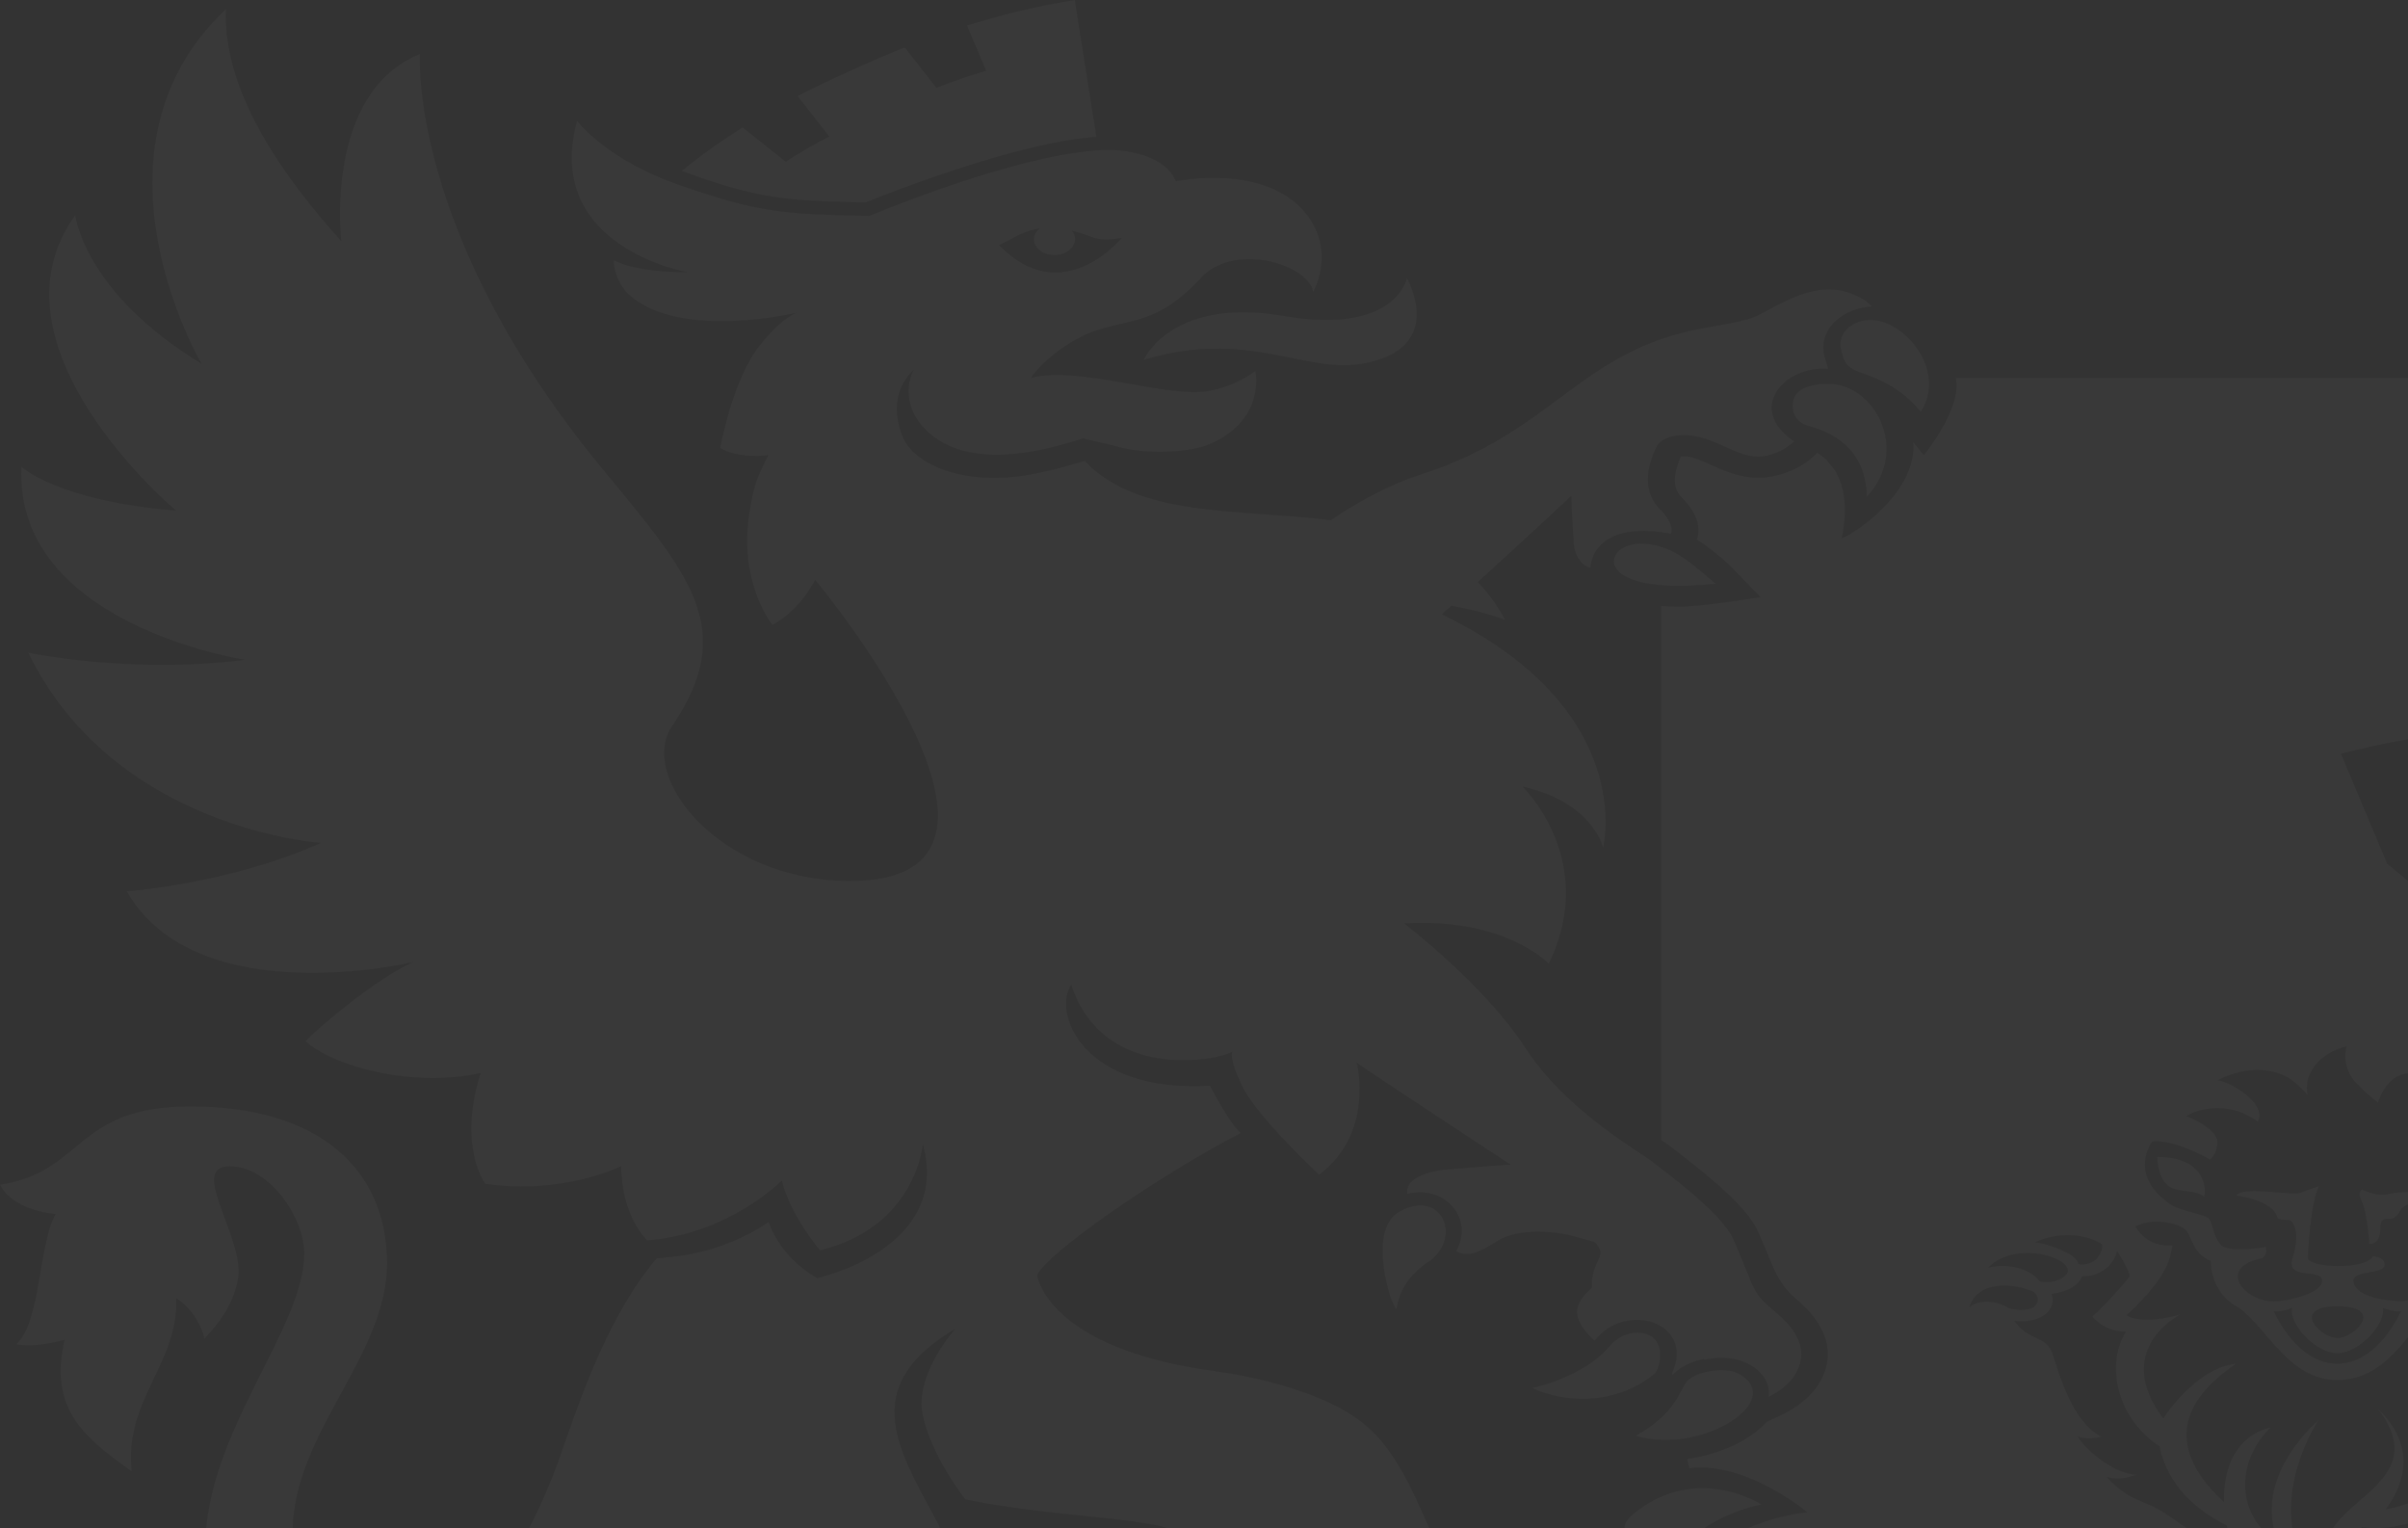 <svg width="892" height="566" viewBox="0 0 892 566" fill="none" xmlns="http://www.w3.org/2000/svg">
<rect x="0" y="0" width="892" height="566" fill="#333333" stroke="none"/>
<path opacity="0.03" d="M225.236 857.251V858.073C233.33 857.838 241.501 857.838 249.595 858.073C272.257 858.66 287.674 848.796 287.674 831.829C287.674 817.444 275.572 807.581 255.222 806.817C245.201 806.465 235.18 806.406 225.159 806.7V807.522C227.087 809.694 228.166 813.393 228.166 817.562V847.211C228.166 851.321 227.087 855.078 225.159 857.368L225.236 857.251ZM241.424 814.802C245.818 814.802 250.211 814.92 254.605 815.096C266.63 815.507 274.261 822.317 274.261 832.063C274.261 843.395 264.934 850.147 250.751 849.736C247.668 849.677 244.584 849.618 241.501 849.56V814.802H241.424ZM330.146 814.743V813.922C323.749 812.982 317.351 812.102 310.953 811.338V812.16C312.88 814.626 313.959 818.501 313.959 822.611V852.26C313.959 856.37 312.88 859.952 310.953 861.948V862.77C317.351 863.533 323.749 864.414 330.146 865.353V864.531C328.219 862.006 327.14 858.131 327.14 854.022V824.372C327.14 820.262 328.219 816.681 330.146 814.743ZM390.888 832.063C396.823 833.355 402.373 836.291 406.767 840.577L407.769 840.459V829.891C403.838 827.073 399.367 825.194 393.432 823.902C370.923 818.971 353.271 829.187 353.271 846.448C353.271 861.302 363.6 871.577 382.563 875.569C391.967 877.565 401.834 877.33 407.692 874.747V865.059L406.767 864.825C400.986 867.936 392.275 868.934 384.875 867.408C373.775 865.001 366.761 857.427 366.761 847.681C366.761 835.351 376.55 828.952 390.734 832.063H390.888ZM461.881 847.387C469.358 848.914 473.675 850.558 477.452 853.024H478.377V842.397C459.569 838.639 440.838 834.706 422.029 830.831V841.457L422.954 841.868C426.654 840.87 431.048 841.046 438.525 842.573L443.69 843.63V875.862C443.69 879.972 442.611 883.495 440.684 885.315V886.137C447.081 887.487 453.479 888.779 459.877 890.129V889.307C457.95 886.665 456.871 882.732 456.871 878.622V846.389L462.035 847.446L461.881 847.387ZM515.685 850.264V849.442C509.287 848.327 502.889 847.152 496.492 845.919V846.741C498.419 849.325 499.498 853.258 499.498 857.368V881.323C499.498 893.006 507.669 900.991 522.777 903.574C542.356 906.921 555.768 899.465 555.768 886.02V866.645C555.768 862.535 556.848 858.953 558.775 856.957C558.775 856.664 558.775 856.429 558.775 856.135C552.685 855.313 546.596 854.433 540.506 853.493V854.315C542.433 856.84 543.512 860.715 543.512 864.883V885.256C543.512 893.417 537.577 896.705 525.629 894.709C516.919 893.241 512.679 888.897 512.679 881.851V859.775C512.679 855.666 513.758 852.143 515.685 850.205V850.264ZM583.21 909.681V910.502C589.299 911.089 595.389 911.618 601.479 912.088V911.266C599.552 908.917 598.472 905.101 598.472 900.991V876.508C604.485 883.436 610.497 890.247 616.51 896.94C616.741 897.175 617.204 897.175 617.435 896.94C623.447 890.775 629.46 884.493 635.472 878.152V902.576C635.472 906.686 634.393 910.444 632.466 912.616V913.438C638.864 913.555 645.262 913.438 651.66 913.321V912.499C649.733 910.326 648.653 906.627 648.653 902.459V872.809C648.653 868.7 649.733 864.942 651.66 862.652V861.83C646.418 861.948 641.176 862.007 635.935 862.007C629.999 868.465 624.064 874.864 618.052 881.146C612.116 874.395 606.181 867.525 600.168 860.539C594.541 860.128 588.837 859.658 583.21 859.071V859.893C585.137 862.3 586.216 866.116 586.216 870.285V899.934C586.216 904.044 585.137 907.684 583.21 909.739V909.681ZM1294.92 895.12C1311.72 894.709 1321.13 887.84 1321.13 877.213C1321.13 866.058 1311.88 861.419 1294.99 861.83C1285.74 862.007 1276.49 861.948 1267.17 861.596V862.418C1269.09 864.707 1270.17 868.465 1270.17 872.575V902.224C1270.17 906.334 1269.09 910.033 1267.17 912.205V913.027C1273.57 913.262 1279.96 913.379 1286.36 913.321V912.499C1284.43 910.268 1283.35 906.569 1283.35 902.4V895.179C1287.21 895.179 1291.06 895.179 1294.92 895.061V895.12ZM1283.35 870.285C1287.05 870.285 1290.83 870.285 1294.53 870.167C1302.78 869.991 1307.56 872.986 1307.56 878.563C1307.56 883.671 1303.4 886.665 1295.46 886.841C1291.37 886.959 1287.36 886.959 1283.28 886.959V870.285H1283.35ZM1374.85 906.217C1382.18 905.16 1389.42 903.985 1396.74 902.811V901.989C1393.74 900.345 1390.73 896.823 1387.42 892.126C1379.01 880.148 1370.69 867.995 1362.29 855.783C1361.13 855.959 1359.98 856.077 1358.82 856.253C1351.03 870.578 1343.25 884.728 1335.46 898.819C1332.46 904.279 1329.53 908.565 1326.68 910.913V911.735C1333.23 911.207 1339.78 910.62 1346.33 909.915V909.152C1344.48 907.097 1344.4 902.929 1346.72 898.701C1355.81 897.703 1364.99 896.529 1374.08 895.237C1376.55 898.819 1376.63 903.046 1374.93 905.512V906.275L1374.85 906.217ZM1351.19 890.012L1359.74 873.866L1368.99 887.722C1363.06 888.544 1357.12 889.307 1351.26 889.953L1351.19 890.012ZM1436.36 851.614C1443.76 850.029 1452.47 851.086 1458.26 854.139L1459.18 853.904V844.217C1453.4 841.692 1443.53 841.399 1434.13 843.395C1415.55 847.387 1404.84 858.131 1404.84 873.338C1404.84 890.423 1422.26 900.11 1445 895.061C1450.93 893.711 1455.4 891.891 1459.18 889.073V878.505L1458.18 878.387C1453.71 882.673 1448.24 885.609 1442.3 886.959C1428.27 890.071 1418.33 883.26 1418.33 870.696C1418.33 861.126 1425.11 854.08 1436.44 851.614H1436.36ZM1513.22 836.702C1520.69 835.175 1525.01 835.058 1528.79 836.056L1529.71 835.704V825.077C1510.9 828.776 1492.17 832.709 1473.36 836.643V847.27H1474.29C1477.99 844.745 1482.38 843.101 1489.86 841.575L1495.02 840.518V872.751C1495.02 876.861 1493.95 880.794 1492.02 883.436V884.258C1498.42 882.908 1504.81 881.616 1511.21 880.325V879.503C1509.29 877.682 1508.21 874.16 1508.21 870.05V837.817L1513.37 836.76L1513.22 836.702ZM1583.05 868.347C1598.24 865.94 1607.1 857.838 1607.1 845.861V822.846C1607.1 818.736 1608.18 814.861 1610.11 812.395V811.573C1604.02 812.336 1597.93 813.217 1591.84 814.098V814.92C1593.77 816.857 1594.85 820.439 1594.85 824.548V847.094C1594.85 854.08 1590.92 857.838 1582.36 859.247C1570.49 861.126 1564.09 857.838 1564.09 849.618V829.597C1564.09 825.488 1565.17 821.554 1567.1 818.971V818.149C1560.7 819.264 1554.3 820.439 1547.9 821.613V822.435C1549.83 824.313 1550.91 827.836 1550.91 831.946V852.26C1550.91 865.294 1563.78 871.518 1583.05 868.406V868.347ZM1634.54 859.482V860.304C1640.63 859.717 1646.72 859.247 1652.81 858.895V858.073C1650.89 855.959 1649.81 852.319 1649.81 848.209V823.726C1655.82 829.774 1661.83 835.88 1667.84 842.162C1668.15 842.162 1668.46 842.162 1668.77 842.162C1674.78 835.528 1680.79 829.01 1686.81 822.611V847.035C1686.81 851.145 1685.73 854.902 1683.8 857.133V857.955C1690.2 857.955 1696.6 858.014 1702.99 858.249V857.427C1701.07 855.137 1699.99 851.38 1699.99 847.27V817.62C1699.99 813.511 1701.07 809.812 1702.99 807.639V806.817C1697.75 806.641 1692.51 806.524 1687.27 806.524C1681.33 813.041 1675.4 819.617 1669.39 826.368C1663.45 820.028 1657.52 813.804 1651.5 807.698C1645.88 808.05 1640.17 808.52 1634.54 809.048V809.87C1636.47 811.925 1637.55 815.565 1637.55 819.675V849.325C1637.55 853.435 1636.47 857.251 1634.54 859.658V859.482ZM841.978 918.84C836.042 911.501 830.107 904.162 824.172 896.705C818.082 895.766 812.069 894.768 806.057 893.711V894.533C807.984 897.116 809.063 900.991 809.063 905.16V934.809C809.063 938.919 807.984 942.5 806.057 944.379V945.201C812.147 946.258 818.159 947.256 824.249 948.195V947.373C822.321 944.849 821.242 940.974 821.242 936.805V912.323C827.255 919.72 833.267 927.059 839.28 934.339L840.205 934.457C846.217 928.879 852.23 923.184 858.242 917.489V941.913C858.242 946.023 857.163 949.663 855.236 951.659V952.481C861.634 953.244 868.109 953.949 874.507 954.595V953.773C872.58 951.366 871.5 947.491 871.5 943.381V913.732C871.5 909.622 872.58 905.982 874.507 903.927V903.105C869.65 902.635 864.794 902.107 859.938 901.578C853.926 907.391 847.99 913.203 842.055 918.898L841.978 918.84ZM925.613 949.957C922.375 949.839 919.061 949.663 915.823 949.487V935.396C918.752 935.572 921.604 935.69 924.534 935.807C931.24 936.101 935.017 936.512 938.408 937.392L939.411 937.216V926.942L938.408 926.707C935.094 927.353 931.317 927.588 924.534 927.294C921.604 927.177 918.752 927 915.823 926.883V914.319C919.061 914.495 922.375 914.671 925.613 914.788C933.167 915.082 938.486 915.904 942.263 917.489L943.188 917.313V907.215C928.619 906.862 914.05 906.217 899.559 905.16V905.982C901.563 908.33 902.642 912.146 902.642 916.256V945.906C902.642 950.015 901.563 953.655 899.559 955.769V956.591C914.898 957.648 930.238 958.352 945.577 958.705V947.902L944.575 947.667C939.642 949.663 933.552 950.309 925.69 949.957H925.613ZM969.242 941.15C969.242 953.01 979.956 960.29 997.531 959.644C1014.8 958.998 1026.05 950.25 1026.05 938.156V916.315C1026.05 912.205 1027.13 908.389 1029.14 906.04V905.218C1022.97 905.629 1016.8 906.04 1010.64 906.334V907.156C1012.64 909.27 1013.72 912.968 1013.72 917.078V939.213C1013.72 946.317 1008.63 950.016 998.148 950.426C987.896 950.779 982.5 947.139 982.5 939.976V918.252C982.5 914.143 983.579 910.385 985.583 908.095V907.273C979.108 907.449 972.633 907.508 966.158 907.508V908.33C968.163 910.561 969.242 914.26 969.242 918.428V941.209V941.15ZM1072.15 951.718C1070.22 949.722 1069.14 946.141 1069.14 941.972V917.489C1075.15 923.243 1081.17 928.938 1087.18 934.574L1088.1 934.457C1094.12 927.177 1100.13 919.896 1106.14 912.499V936.923C1106.14 941.032 1105.06 944.966 1103.13 947.491V948.313C1109.53 947.315 1115.85 946.258 1122.25 945.142V944.32C1120.32 942.442 1119.25 938.919 1119.25 934.75V905.101C1119.25 900.991 1120.32 897.057 1122.25 894.474V893.652C1116.78 894.592 1111.31 895.531 1105.83 896.412C1099.9 903.868 1093.96 911.266 1088.03 918.605C1082.09 912.91 1076.08 907.156 1070.14 901.343C1064.75 901.989 1059.35 902.576 1053.88 903.105V903.927C1055.88 905.982 1056.89 909.563 1056.89 913.732V943.381C1056.89 947.491 1055.81 951.366 1053.88 953.773V954.595C1060.05 954.008 1066.13 953.303 1072.3 952.599V951.777L1072.15 951.718ZM1706.54 786.445C1721.88 786.914 1732.13 787.971 1747.47 790.202V882.849C1574.11 858.131 1400.75 954.477 1227.39 929.76V837.113C1334 852.319 1439.83 821.906 1546.44 801.827C1546.21 799.889 1546.28 794.899 1546.59 792.316C1448.16 810.869 1349.65 838.287 1251.21 830.243V821.495C1251.21 811.632 1235.26 803.882 1194.48 812.513C1164.11 818.912 1136.28 831.242 1136.28 849.207V861.008C1023.28 882.849 904.877 882.849 791.874 861.008V849.207C791.874 831.242 764.047 818.912 733.676 812.513C692.899 803.882 676.943 811.573 676.943 821.495V830.243C578.508 838.287 479.996 810.81 381.561 792.316C381.869 794.958 381.946 799.889 381.715 801.827C488.321 821.906 594.156 852.319 700.762 837.113V929.76C527.402 954.477 354.042 858.131 180.683 882.849V790.202C196.022 788.03 206.274 786.914 221.614 786.445C218.068 783.098 215.524 779.751 213.828 777.286C197.024 778.107 185.153 779.693 168.349 782.687V894.239C349.957 862.183 531.487 969.273 713.095 937.216V923.36C724.58 923.83 735.757 926.237 747.782 931.521V962.932C888.305 997.689 1039.7 997.689 1180.22 962.932V931.521C1192.24 926.296 1203.5 923.83 1214.91 923.36V937.275C1396.51 969.332 1578.04 862.241 1759.65 894.298V782.746C1742.85 779.751 1730.98 778.166 1714.17 777.344C1712.48 779.81 1709.93 783.156 1706.39 786.503L1706.54 786.445ZM1168.27 956.415C1035.15 987.356 893.007 987.356 759.884 956.415V863.65C893.007 894.592 1035.15 894.592 1168.27 863.65V956.415ZM1675.71 63.291C1668.69 57.538 1661.14 52.136 1653.12 47.204L1637.17 59.886C1632.16 56.598 1626.76 53.486 1621.06 50.551L1632.77 35.579C1621.9 29.943 1604.64 22.134 1593.07 17.555L1581.36 32.526C1575.27 30.119 1569.1 28.006 1562.93 26.186L1570.03 9.453C1557.15 5.401 1543.74 2.172 1530.1 0L1522.08 50.727C1551.14 52.547 1600.63 72.216 1607.72 75.034C1636.86 74.447 1647.57 73.742 1675.78 63.35L1675.71 63.291ZM1303.24 511.556C1299.93 507.622 1288.98 506.096 1284.51 508.385C1265.47 518.132 1297.77 539.15 1322.2 531.577C1307.25 523.533 1305.79 514.491 1303.24 511.497V511.556ZM1265.63 606.199C1269.94 609.663 1279.04 601.15 1280.97 595.983C1282.51 591.756 1276.49 589.466 1276.49 589.466C1268.4 585.474 1260.92 584.065 1254.37 584.065C1237.18 584.065 1226.31 594.046 1226.31 594.046C1237.8 592.813 1253.29 596.453 1265.55 606.258L1265.63 606.199ZM1268.17 652.053C1270.17 652.582 1271.1 651.994 1271.1 651.29C1271.64 646.006 1269.94 635.731 1263.01 635.438C1246.89 634.733 1233.02 644.655 1226.85 654.989C1237.03 651.818 1257.07 649.235 1268.17 652.053ZM1325.21 568.037C1328.37 564.984 1323.59 561.167 1323.59 561.167C1314.57 553.476 1305.4 551.128 1297.46 551.128C1284.82 551.128 1275.57 557.175 1275.57 557.175C1275.57 557.175 1296.92 561.109 1305.79 575.023C1306.33 575.904 1308.25 575.787 1309.49 575.552C1318.12 573.732 1321.97 571.09 1325.21 568.095V568.037ZM1555.38 798.833C1563.71 790.495 1581.28 775.994 1591.15 773.763C1600.32 771.767 1603.63 744.7 1589.68 747.93C1553.07 756.501 1555.38 798.833 1555.38 798.833ZM1591.53 796.602C1597.85 792.785 1605.41 791.787 1616.12 789.85C1641.33 784.683 1638.48 762.607 1612.96 768.537C1599.47 771.649 1592.69 785.975 1591.53 796.602ZM1570.1 750.454C1577.2 747.988 1575.81 725.795 1564.94 729.611C1536.57 739.768 1542.28 775.054 1542.28 775.054C1552.68 760.846 1566.33 751.687 1570.03 750.395L1570.1 750.454ZM1398.13 466.7C1415.71 478.031 1407.92 491.183 1412.78 481.202C1413.24 480.262 1421.33 455.369 1409.77 448.734C1394.97 440.162 1386.34 457.189 1398.21 466.7H1398.13ZM1315.42 508.972C1330.61 521.185 1349.95 519.13 1360.44 514.022C1360.44 514.022 1341.78 510.264 1331.84 498.581C1327.29 493.238 1320.97 492.651 1317.04 494.529C1310.87 497.524 1313.26 507.446 1315.42 508.972ZM1452.55 117.013C1410.85 124.175 1406.92 102.98 1406.92 102.98C1406.92 102.98 1391.66 129.342 1423.72 134.744C1445.07 138.325 1466.12 121.71 1504.43 133.276C1504.43 133.276 1494.25 109.85 1452.55 117.013ZM1308.56 509.56C1308.56 509.56 1308.56 509.325 1308.56 508.679C1300.16 490.126 1325.52 481.906 1337.31 496.76C1337.31 496.76 1344.79 490.537 1343.71 485.018C1342.94 480.85 1338.39 477.327 1338.39 477.327C1338.7 466.524 1331.76 465.819 1337.39 460.242C1337.39 460.242 1346.25 457.835 1347.41 457.541C1350.88 456.778 1364.99 454.605 1373.31 459.889C1380.09 464.175 1384.41 466.113 1388.57 463.588C1381.94 451.729 1392.5 438.929 1406.69 442.452C1407.15 439.751 1405.92 435.289 1393.43 433.528C1393.43 433.528 1371.61 431.59 1368.38 431.649C1368.38 431.649 1417.33 399.534 1425.42 393.897C1425.42 393.897 1418.56 419.848 1439.37 435.348C1439.37 435.348 1461.88 414.388 1467.58 403.056C1473.21 391.666 1471.44 389.729 1471.44 389.729C1475.29 392.606 1519.07 402 1531.18 365.011C1538.11 375.051 1527.48 405.053 1479.76 402.411C1479.76 402.411 1472.67 416.267 1468.35 419.907C1500.19 436.405 1540.5 464.821 1543.82 472.512C1543.82 472.512 1540.66 499.52 1478.3 508.033C1464.89 509.853 1437.6 515.372 1422.49 527.819C1399.52 546.783 1396.59 590.23 1375.24 596.982C1375.85 596.982 1389.58 599.917 1408.85 588.468L1418.56 614.947C1418.56 614.947 1383.41 612.716 1342.4 628.686C1342.4 628.686 1336.16 616.767 1341.86 606.786C1347.87 596.218 1353.65 567.332 1331.76 567.449C1330.07 573.555 1313.11 582.186 1304.48 579.896C1303.4 581.012 1299.54 586.296 1309.56 597.04C1309.56 597.04 1297.08 589.995 1286.75 593.283C1288.21 600.504 1275.34 613.773 1265.32 611.366C1264.78 611.248 1264.39 611.366 1264.16 611.601C1263.93 611.836 1255.6 620.114 1267.78 632.032C1270.25 633.031 1272.87 634.851 1274.34 637.962C1276.42 642.366 1278.27 650.585 1276.03 653.873C1276.19 655.693 1282.82 660.625 1295.69 657.572C1295.69 657.572 1293.68 664.441 1282.58 665.909C1282.58 665.909 1295.53 694.854 1337.08 676.771C1337.08 676.771 1334 687.28 1321.2 692.153C1321.2 692.153 1353.35 711.058 1383.95 688.924C1383.95 688.924 1379.79 698.67 1369.69 705.422C1369.69 705.422 1424.34 707.418 1435.59 682.994C1435.59 682.994 1439.14 689.511 1435.29 695.5C1435.29 695.5 1446.85 691.918 1452.63 680.294C1458.41 668.669 1466.74 663.443 1477.99 662.445C1490.4 661.388 1497.41 647.767 1495.41 639.9C1492.94 630.154 1488.4 582.715 1488.24 572.146C1488.09 561.637 1530.87 563.751 1570.41 555.59C1570.41 555.59 1583.05 539.561 1586.21 524.296C1589.37 509.09 1574.11 492.416 1574.11 492.416C1608.72 512.848 1596.62 534.923 1582.67 560.521C1577.43 570.091 1570.72 583.947 1575.58 591.228C1580.43 598.508 1599.32 622.169 1589.53 662.563C1589.53 662.563 1605.41 665.792 1619.67 655.224C1624.76 663.15 1637.86 682.935 1650.12 694.854C1652.89 716.049 1635.55 740.532 1626.53 737.185C1614.73 732.841 1591.76 718.339 1576.12 728.555C1580.36 733.134 1580.9 741.001 1579.43 746.403C1582.36 745.287 1587.83 743.291 1591.69 743.291C1605.02 743.291 1606.72 757.206 1603.25 767.246C1608.49 764.369 1615.35 763.077 1620.9 763.077C1639.17 763.077 1647.73 779.692 1628.53 790.319C1633 793.255 1639.94 796.895 1645.64 797.541C1661.22 799.302 1679.33 774.585 1681.26 767.833C1681.26 767.833 1682.49 774.702 1681.95 792.727C1681.95 792.727 1720.03 783.274 1709.39 736.892C1709.39 736.892 1724.96 738.829 1724.27 763.899C1724.27 763.899 1737.14 754.036 1738.14 734.132C1738.92 718.104 1733.44 714.875 1736.45 706.185C1736.45 706.185 1748.17 719.278 1746.55 735.072C1746.55 735.072 1758.73 723.388 1754.95 709.708C1751.17 696.028 1743.39 691.566 1736.53 686.341C1723.65 676.653 1722.19 658.159 1729.36 647.121C1729.36 647.121 1719.57 649.059 1709.01 644.655C1700.84 641.25 1684.19 621.699 1685.5 612.423C1686.65 603.733 1696.91 588.175 1694.9 577.313C1716.33 613.597 1743.46 636.26 1784.86 636.26C1826.25 636.26 1851.92 601.855 1851.92 573.027C1851.92 531.048 1815.3 492.416 1815.3 464.528C1815.3 451.67 1827.72 432.236 1842.98 432.236C1858.24 432.236 1837.81 458.304 1839.74 473.158C1840.97 482.317 1846.52 490.185 1852.3 496.056C1853.54 490.126 1857.93 484.02 1862.71 481.084C1861.79 505.156 1882.14 518.895 1879.21 545.198C1897.71 532.164 1909.81 521.596 1904.1 496.526C1909.35 497.876 1916.36 499.226 1921.99 498.111C1912.81 489.891 1913.97 461.71 1907.42 449.908C1914.36 449.263 1924.3 446.386 1928 439.047C1896.4 434.115 1900.56 410.043 1857.39 410.043C1809.29 410.043 1784.63 433.645 1784.63 468.227C1784.63 502.808 1819.62 531.048 1819.62 568.213C1819.62 597.334 1804.13 609.546 1786.4 609.546C1762.66 609.546 1739.92 591.521 1721.42 542.203C1713.32 518.895 1702.84 487.601 1684.73 466.289C1680.33 465.761 1662.14 465.585 1643.26 452.844C1643.26 452.844 1639.63 465.526 1625.3 473.628C1625.3 473.628 1575.58 462.884 1586.14 424.134C1586.14 424.134 1588.68 454.664 1624.22 463.353C1624.22 463.353 1635.08 450.789 1638.4 437.52C1638.4 437.52 1657.98 457.424 1688.27 459.655C1688.27 459.655 1697.75 450.965 1697.91 432.177C1697.91 432.177 1719.49 442.98 1748.24 438.694C1748.24 438.694 1758.65 424.897 1749.94 397.655C1773.99 403.174 1803.82 395.717 1814.84 385.913C1810.6 381.274 1788.87 362.721 1774.99 356.615C1774.99 356.615 1855 375.638 1881.06 330.371C1881.06 330.371 1843.13 327.729 1809.14 312.464C1809.14 312.464 1885.76 307.415 1917.52 242.01C1917.52 242.01 1879.67 250.054 1837.27 244.652C1837.27 244.652 1922.91 231.618 1920.06 173.141C1920.06 173.141 1906.96 185.705 1862.79 189.404C1862.79 189.404 1935.4 128.696 1900.1 79.907C1900.1 79.907 1897.24 108.323 1853.38 134.978C1853.38 134.978 1899.79 55.835 1844.29 3.64C1845.68 35.168 1821.47 67.401 1801.58 89.594C1801.58 89.594 1808.14 34.64 1772.45 20.314C1772.45 20.314 1776.92 86.6 1704.61 174.198C1672.7 212.83 1654.36 233.086 1679.02 269.194C1691.74 287.805 1661.91 326.203 1613.89 326.555C1532.49 327.201 1626.07 215.003 1626.07 215.003C1626.07 215.003 1631.15 225.923 1641.87 231.735C1641.87 231.735 1654.43 216.294 1650.42 190.344C1648.5 178.19 1646.96 176.37 1643.41 168.855C1643.41 168.855 1653.89 170.558 1661.22 166.213C1661.22 166.213 1656.67 140.732 1646.49 128.109C1639.63 119.537 1635.08 116.895 1632.85 116.132C1640.94 117.893 1678.33 124.88 1695.21 109.204C1700.3 104.448 1700.99 96.698 1700.53 96.698C1700.45 96.698 1693.36 101.16 1673.32 101.102C1673.32 101.102 1726.97 91.825 1714.25 45.091C1710.16 49.964 1698.76 61.119 1675.86 68.986C1647.42 78.791 1639.32 79.613 1606.02 80.259C1591.84 74.447 1546.28 56.539 1517.92 55.776C1515.91 55.776 1497.26 55.894 1492.4 67.401C1492.4 67.401 1459.34 60.414 1444.15 79.496C1432.97 93.528 1441.53 108.382 1441.53 108.382C1443.46 98.46 1469.36 90.123 1482.31 102.335C1502.27 124.469 1513.22 116.367 1530.71 126.759C1538.96 131.632 1544.82 137.914 1546.05 140.262C1528.17 135.389 1493.41 148.658 1478.84 144.783C1477.14 144.314 1470.74 143.257 1462.96 137.679C1462.96 137.679 1458.72 156.467 1481.15 165.274C1485.47 166.976 1500.81 169.384 1514.91 165.509C1519.69 164.158 1524.93 163.277 1526.78 162.632C1549.37 170.088 1573.42 172.73 1586.37 158.052C1594.31 149.011 1590.99 139.147 1589.45 137.268C1589.45 137.268 1600.24 145.547 1593.61 162.045C1589.61 172.026 1571.41 180.539 1546.29 176.018C1536.73 174.315 1526.24 170.969 1526.24 170.969C1506.12 192.164 1469.2 188.758 1434.98 192.927C1434.98 192.927 1419.02 181.537 1401.68 176.018C1352.34 160.225 1342.86 130.047 1296.92 121.827C1279.73 118.774 1279.19 118.48 1273.49 115.369C1263.24 109.732 1252.14 104.213 1240.34 109.791C1237.57 111.083 1237.41 111.024 1234.56 113.783C1245.66 114.429 1255.37 122.708 1251.83 133.393C1251.37 134.861 1250.83 136.916 1250.83 136.916C1266.63 135.507 1281.66 151.476 1263.39 163.747C1265.09 165.391 1268.4 168.033 1273.64 169.09C1285.05 171.497 1293.84 159.226 1308.1 161.81C1310.1 162.162 1313.26 163.571 1314.03 165.215C1314.73 166.565 1322.13 179.776 1313.19 188.758C1308.48 193.455 1308.56 196.508 1309.02 197.976C1328.29 194.277 1337.85 200.677 1338.93 210.54C1342.86 209.601 1344.79 204.845 1345.02 201.851C1345.25 198.857 1345.95 187.232 1345.95 183.944C1350.19 187.878 1366.37 202.908 1380.56 215.825C1376.78 219.817 1373.39 224.455 1370.46 229.857C1377.4 227.332 1384.41 225.688 1390.35 224.631C1391.58 225.747 1392.74 226.804 1393.89 227.802C1320.89 263.029 1334.15 314.225 1334.15 314.225C1334.15 314.225 1337.93 297.375 1363.98 291.621C1363.98 291.621 1335.69 318.805 1354.27 357.203C1354.27 357.203 1370.46 340 1407.84 342.29C1407.84 342.29 1378.17 364.894 1362.98 388.32C1347.8 411.746 1320.74 426.659 1315.81 430.592C1310.87 434.526 1290.14 449.556 1285.9 459.244C1277.27 479.029 1279.5 478.442 1270.33 486.192C1266.47 489.48 1255.84 498.522 1263.47 510.029C1263.47 510.029 1266.09 514.374 1272.87 517.603C1271.56 509.09 1281.89 500.577 1296.69 503.865C1299.08 504.393 1304.09 505.567 1308.48 509.853L1308.56 509.56ZM1557.92 90.945C1534.65 114.958 1512.83 88.537 1512.83 88.537L1512.6 88.244C1522.7 89.947 1523.01 87.422 1531.02 85.543C1527.71 89.535 1531.48 94.585 1537.5 94.585C1543.97 94.585 1547.6 88.655 1543.12 84.897C1548.44 85.66 1550.76 87.246 1557.92 91.062V90.945ZM1216.45 152.592C1226.08 140.732 1237.72 138.971 1241.5 136.857C1244.51 135.155 1244.89 133.628 1245.82 130.458C1247.97 123.119 1241.5 118.539 1235.1 118.539C1222.54 118.539 1206.66 137.151 1216.45 152.592ZM1319.35 201.323C1307.87 201.91 1301.16 208.955 1292.45 216.177C1339.63 221.226 1334.92 200.618 1319.35 201.323ZM1257.76 157.876C1260.69 157.113 1264.01 155.117 1264.01 150.185C1264.08 141.319 1250.52 142.2 1250.52 142.2C1233.87 142.2 1220.3 166.507 1236.57 184.003C1236.72 172.084 1242.81 161.927 1257.76 157.876ZM320.511 75.034C327.603 72.157 377.09 52.488 406.15 50.727L398.134 0C384.49 2.172 371.155 5.401 358.205 9.453L365.296 26.186C359.13 28.006 352.963 30.119 346.873 32.526L335.157 17.555C323.594 22.134 306.328 29.943 295.459 35.579L307.176 50.551C301.472 53.486 296.076 56.598 291.065 59.886L275.109 47.204C267.093 52.195 259.538 57.596 252.524 63.291C280.736 73.742 291.528 74.388 320.588 74.975L320.511 75.034ZM605.872 531.694C630.308 539.209 662.683 518.249 643.566 508.503C639.018 506.213 628.072 507.74 624.835 511.673C622.291 514.609 620.749 523.65 605.872 531.753V531.694ZM701.764 594.105C701.764 594.105 690.895 584.124 673.705 584.124C667.153 584.124 659.753 585.591 651.583 589.525C651.583 589.525 645.57 591.815 647.112 596.042C649.039 601.267 658.135 609.781 662.451 606.258C674.708 596.453 690.201 592.813 701.687 594.046L701.764 594.105ZM701.224 655.047C695.057 644.655 681.26 634.733 665.072 635.496C658.135 635.79 656.516 646.123 656.979 651.349C656.979 652.053 657.826 652.64 659.908 652.112C671.008 649.294 690.972 651.877 701.224 655.047ZM618.591 575.552C619.824 575.787 621.752 575.963 622.291 575.023C631.156 561.109 652.508 557.175 652.508 557.175C652.508 557.175 643.181 551.128 630.616 551.128C622.754 551.128 613.504 553.476 604.485 561.167C604.485 561.167 599.706 565.042 602.866 568.037C606.027 571.031 609.958 573.673 618.591 575.493V575.552ZM338.394 748.047C324.442 744.818 327.834 771.884 336.93 773.88C346.796 776.052 364.371 790.613 372.696 798.95C372.696 798.95 375.009 756.619 338.394 748.047ZM315.192 768.596C289.678 762.666 286.903 784.742 312.032 789.908C322.747 791.846 330.301 792.844 336.622 796.66C335.542 785.975 328.682 771.708 315.192 768.596ZM385.8 775.113C385.8 775.113 391.505 739.827 363.138 729.67C352.346 725.795 350.882 748.047 357.973 750.513C361.673 751.804 375.317 760.905 385.723 775.172L385.8 775.113ZM518.383 448.734C506.744 455.369 514.914 480.262 515.377 481.202C520.233 491.183 512.448 478.031 530.023 466.7C541.894 457.189 533.183 440.162 518.46 448.734H518.383ZM611.037 494.529C607.106 492.592 600.708 493.238 596.237 498.581C586.293 510.264 567.639 514.022 567.639 514.022C578.122 519.13 597.47 521.185 612.656 508.972C614.891 507.446 617.204 497.524 611.037 494.529ZM423.648 133.276C461.958 121.71 483.002 138.325 504.354 134.744C536.421 129.401 521.158 102.98 521.158 102.98C521.158 102.98 517.227 124.175 475.525 117.013C433.823 109.85 423.648 133.276 423.648 133.276ZM384.952 84.78C380.482 88.537 384.105 94.467 390.58 94.467C396.515 94.467 400.292 89.418 397.055 85.426C405.071 87.305 405.38 89.829 415.477 88.126L415.246 88.42C415.246 88.42 393.432 114.84 370.153 90.827C377.398 87.07 379.711 85.426 384.952 84.662V84.78ZM692.899 118.48C686.501 118.48 680.026 123.06 682.185 130.399C683.109 133.569 683.495 135.096 686.501 136.798C690.201 138.912 701.918 140.673 711.553 152.533C721.343 137.092 705.464 118.48 692.899 118.48ZM635.549 216.177C626.762 208.955 620.133 201.91 608.647 201.323C593.077 200.618 588.375 221.226 635.549 216.177ZM691.512 184.003C707.776 166.507 694.21 142.2 677.56 142.2C677.56 142.2 663.993 141.261 664.07 150.185C664.07 155.117 667.385 157.113 670.314 157.876C685.345 161.868 691.435 172.084 691.512 184.003ZM1255.84 658.57C1235.64 655.928 1211.05 667.083 1211.05 667.083C1221.3 633.265 1248.98 629.801 1253.68 628.392C1253.68 628.392 1250.98 621.288 1251.6 617.472C1252.21 613.656 1254.68 609.017 1254.68 609.017C1234.48 594.985 1207.2 600.915 1207.2 600.915C1207.2 600.915 1229.78 576.961 1251.67 576.961C1273.57 576.961 1281.2 583.419 1285.98 585.474C1287.36 586.061 1288.98 584.945 1290.6 584.828C1291.76 581.482 1292.84 578.194 1293.84 574.847C1281.2 562.107 1258.46 560.052 1258.46 560.052C1258.46 560.052 1277.73 543.73 1297.46 543.495C1298.93 543.495 1300.47 543.554 1302.16 543.73C1302.39 542.614 1302.7 541.44 1302.93 540.325C1290.83 538.622 1279.58 533.338 1273.49 526.586L1267.63 523.827C1259.23 519.834 1255.37 514.433 1254.6 513.141C1250.05 506.272 1249.67 498.933 1253.37 491.887C1256.22 486.545 1260.77 482.67 1262.93 480.791C1266.53 477.738 1269.43 473.491 1271.64 468.05C1272.79 465.115 1274.26 461.475 1276.49 456.484C1280.35 447.619 1292.91 437.109 1305.94 427.07C1307.1 426.189 1308.64 424.956 1308.64 424.956C1309.56 424.193 1310.87 423.312 1312.57 422.196C1312.57 421.903 1312.57 224.396 1312.57 224.396C1310.57 224.514 1308.41 224.573 1306.09 224.631C1297.46 224.807 1275.8 221.109 1275.8 221.109C1275.8 221.109 1287.29 209.19 1288.37 208.251C1291.68 205.433 1295.23 202.38 1299.39 199.855V199.737C1298.23 196.391 1298.31 190.931 1305.25 184.003C1309.56 179.658 1306.87 172.319 1305.32 169.031C1304.94 169.031 1304.55 168.973 1304.17 168.973C1301.24 168.973 1297.85 170.499 1294.22 172.143C1289.29 174.374 1283.66 176.899 1276.65 176.899C1274.72 176.899 1272.79 176.723 1270.94 176.312C1264.93 175.079 1259.54 172.26 1255.45 168.327L1254.83 167.681C1252.98 168.796 1251.44 170.147 1250.21 171.791C1241.11 181.596 1245.82 199.385 1245.82 199.385C1240.27 197.272 1217.68 181.713 1219.3 163.688L1215.37 168.562C1215.37 168.562 1201.11 151.359 1203.5 139.969H724.503C726.893 151.359 712.632 168.562 712.632 168.562L708.701 163.688C710.32 181.772 687.734 197.33 682.185 199.385C682.185 199.385 686.887 181.596 677.791 171.791C676.557 170.147 675.016 168.796 673.166 167.681L672.549 168.327C668.464 172.319 663.068 175.079 657.056 176.312C655.206 176.723 653.278 176.899 651.351 176.899C644.337 176.899 638.71 174.374 633.776 172.143C630.154 170.499 626.762 168.973 623.833 168.973C623.447 168.973 623.062 168.973 622.677 169.031C621.135 172.319 618.437 179.658 622.754 184.003C629.691 190.931 629.768 196.391 628.612 199.737V199.855C632.697 202.38 636.243 205.433 639.558 208.251C640.637 209.19 652.122 221.109 652.122 221.109C652.122 221.109 630.462 224.807 621.829 224.631C619.516 224.631 617.358 224.573 615.354 224.396C615.354 224.396 615.354 421.903 615.354 422.196C617.049 423.312 618.36 424.193 619.285 424.956C619.285 424.956 620.904 426.248 621.983 427.07C635.01 437.109 647.574 447.619 651.428 456.484C653.587 461.475 655.051 465.115 656.285 468.05C658.494 473.452 661.398 477.699 664.995 480.791C667.153 482.67 671.701 486.486 674.553 491.887C678.253 498.933 677.868 506.272 673.32 513.141C672.472 514.433 668.695 519.775 660.293 523.827L654.435 526.586C648.345 533.397 637.091 538.622 624.989 540.325C625.22 541.44 625.451 542.614 625.76 543.73C627.456 543.554 628.997 543.495 630.462 543.495C650.195 543.789 669.466 560.052 669.466 560.052C669.466 560.052 646.726 562.107 634.085 574.847C635.087 578.135 636.166 581.482 637.322 584.828C638.941 584.945 640.56 586.061 641.947 585.474C646.726 583.478 653.356 576.961 676.249 576.961C699.143 576.961 720.726 600.915 720.726 600.915C720.726 600.915 693.439 594.985 673.243 609.017C673.243 609.017 675.71 613.656 676.326 617.472C676.943 621.288 674.245 628.392 674.245 628.392C678.947 629.801 706.62 633.265 716.872 667.083C716.872 667.083 692.282 655.928 672.087 658.57C719.57 734.661 806.211 806.054 963.923 833.179C1121.56 806.113 1208.2 734.661 1255.76 658.57H1255.84ZM631.31 503.571C646.11 500.342 656.439 508.796 655.128 517.31C661.912 514.08 664.533 509.736 664.533 509.736C672.241 498.17 661.526 489.187 657.672 485.899C648.499 478.149 650.735 478.736 642.101 458.95C637.862 449.263 617.127 434.232 612.193 430.299C607.337 426.424 580.204 411.452 565.018 388.026C549.833 364.6 520.156 341.996 520.156 341.996C557.541 339.706 573.729 356.909 573.729 356.909C592.383 318.511 564.016 291.328 564.016 291.328C590.07 297.082 593.847 313.932 593.847 313.932C593.847 313.932 607.029 262.794 534.108 227.508C535.264 226.51 536.421 225.453 537.654 224.338C543.589 225.395 550.604 227.038 557.541 229.563C554.612 224.103 551.221 219.465 547.443 215.531C561.704 202.614 577.891 187.584 582.054 183.651C582.054 186.938 582.747 198.563 582.979 201.558C583.21 204.552 585.137 209.308 589.068 210.247C590.148 200.383 599.706 193.984 618.977 197.683C619.439 196.215 619.516 193.162 614.814 188.465C605.872 179.482 613.272 166.272 613.966 164.921C614.814 163.336 617.897 161.868 619.902 161.516C634.162 158.933 642.949 171.204 654.358 168.796C659.599 167.681 662.837 165.098 664.61 163.454C646.418 151.183 661.449 135.213 677.174 136.622C677.174 136.622 676.635 134.567 676.172 133.1C672.626 122.414 682.339 114.136 693.439 113.49C690.587 110.789 690.355 110.848 687.657 109.497C675.941 103.92 664.764 109.497 654.512 115.075C648.808 118.187 648.268 118.48 631.079 121.533C585.214 129.694 575.656 159.931 526.323 175.724C508.979 181.243 493.023 192.633 493.023 192.633C458.875 188.406 421.875 191.811 401.757 170.675C401.757 170.675 391.273 174.022 381.715 175.724C356.586 180.245 338.394 171.732 334.386 161.751C327.757 145.253 338.549 136.975 338.549 136.975C337.084 138.853 333.692 148.717 341.632 157.759C354.582 172.495 378.555 169.853 401.217 162.338C403.067 162.984 408.309 163.865 413.088 165.215C427.117 169.149 442.533 166.683 446.85 164.98C469.281 156.115 465.042 137.386 465.042 137.386C457.333 142.963 450.858 144.02 449.163 144.49C434.594 148.365 399.829 135.096 381.946 139.969C383.18 137.62 389.038 131.338 397.286 126.465C414.784 116.073 425.729 124.175 445.694 102.041C458.644 89.888 484.621 98.166 486.471 108.088C486.471 108.088 495.027 93.234 483.85 79.202C468.665 60.121 435.596 67.108 435.596 67.108C430.663 55.6 412.086 55.424 410.082 55.483C381.715 56.246 336.236 74.153 321.976 79.966C288.676 79.32 280.582 78.439 252.139 68.693C229.245 60.825 217.837 49.67 213.751 44.797C201.032 91.532 254.605 100.808 254.682 100.808C234.641 100.867 227.549 96.405 227.472 96.405C227.009 96.405 227.703 104.155 232.791 108.91C249.672 124.586 287.057 117.658 295.151 115.838C292.915 116.66 288.367 119.244 281.507 127.816C271.332 140.439 266.784 165.92 266.784 165.92C274.107 170.205 284.591 168.562 284.591 168.562C281.045 176.077 279.426 177.897 277.576 190.05C273.491 216.001 286.132 231.442 286.132 231.442C296.847 225.688 301.934 214.709 301.934 214.709C301.934 214.709 395.513 326.966 314.113 326.261C266.09 325.85 236.259 287.512 248.978 268.9C273.645 232.792 255.222 212.537 223.387 173.904C151.083 86.306 155.554 20.021 155.554 20.021C119.864 34.346 126.416 89.301 126.416 89.301C106.529 67.166 82.325 34.875 83.712 3.347C28.212 55.6 74.616 134.685 74.616 134.685C30.833 108.03 27.904 79.613 27.904 79.613C-7.323 128.403 65.212 189.111 65.212 189.111C21.044 185.412 7.94 172.847 7.94 172.847C5.087 231.383 90.727 244.358 90.727 244.358C48.331 249.76 10.483 241.716 10.483 241.716C42.319 307.18 118.862 312.171 118.862 312.171C84.791 327.436 46.944 330.078 46.944 330.078C72.921 375.403 153.01 356.322 153.01 356.322C139.212 362.428 117.397 380.981 113.158 385.619C124.181 395.424 153.935 402.88 178.062 397.361C169.351 424.662 179.758 438.401 179.758 438.401C208.432 442.687 230.093 431.884 230.093 431.884C230.247 450.672 239.728 459.361 239.728 459.361C270.022 457.13 289.601 437.227 289.601 437.227C292.915 450.496 303.784 463.06 303.784 463.06C339.319 454.371 341.863 423.84 341.863 423.84C352.501 462.531 302.705 473.334 302.705 473.334C288.367 465.174 284.745 452.55 284.745 452.55C265.859 465.291 247.668 465.467 243.274 465.995C225.159 487.308 214.676 518.542 206.582 541.91C188.005 591.228 165.343 609.252 141.601 609.252C123.795 609.252 108.379 597.04 108.379 567.919C108.379 530.696 143.374 502.456 143.374 467.933C143.374 433.41 118.708 409.75 70.608 409.75C27.442 409.75 31.527 433.821 0 438.753C3.7 446.092 13.644 448.969 20.581 449.615C14.106 461.416 15.185 489.598 6.012 497.817C11.639 498.933 18.654 497.582 23.896 496.232C18.192 521.302 30.294 531.87 48.794 544.904C45.864 518.601 66.214 504.921 65.289 480.791C70.069 483.726 74.462 489.832 75.695 495.762C81.477 489.891 87.027 482.024 88.26 472.865C90.187 458.011 69.837 431.943 85.022 431.943C100.208 431.943 112.695 451.318 112.695 464.234C112.695 492.122 76.081 530.755 76.081 572.733C76.081 601.561 100.131 635.966 143.143 635.966C186.155 635.966 211.67 613.303 233.099 577.02C231.095 587.881 241.347 603.44 242.503 612.129C243.736 621.406 227.164 640.957 218.993 644.362C208.432 648.765 198.643 646.828 198.643 646.828C205.812 657.866 204.424 676.36 191.474 686.047C184.614 691.214 176.828 695.676 173.051 709.415C169.274 723.153 181.453 734.778 181.453 734.778C179.835 718.985 191.551 705.892 191.551 705.892C194.557 714.581 189.085 717.869 189.855 733.839C190.857 753.742 203.73 763.606 203.73 763.606C203.037 738.536 218.607 736.598 218.607 736.598C207.97 782.98 246.049 792.433 246.049 792.433C245.509 774.409 246.743 767.539 246.743 767.539C248.67 774.291 266.784 799.009 282.355 797.247C287.982 796.602 294.997 792.961 299.467 790.026C280.274 779.399 288.83 762.784 307.099 762.784C312.649 762.784 319.509 764.075 324.751 766.952C321.359 756.971 323.055 742.998 336.313 742.998C340.167 742.998 345.717 744.994 348.569 746.109C347.028 740.708 347.644 732.841 351.884 728.261C336.236 718.045 313.265 732.488 301.472 736.892C292.453 740.238 275.109 715.755 277.884 694.56C290.217 682.701 303.322 662.915 308.332 654.93C322.592 665.498 338.471 662.269 338.471 662.269C328.682 621.875 347.567 598.214 352.423 590.934C357.28 583.654 350.496 569.798 345.332 560.228C331.38 534.63 319.278 512.554 353.888 492.122C353.888 492.122 338.703 508.796 341.786 524.003C344.946 539.268 357.588 555.296 357.588 555.296C397.132 563.457 439.836 561.285 439.759 571.853C439.604 582.362 435.056 629.801 432.59 639.606C430.586 647.415 437.677 661.036 450.011 662.152C461.265 663.15 469.59 668.434 475.371 680C481.152 691.566 492.715 695.206 492.715 695.206C488.86 689.218 492.406 682.701 492.406 682.701C503.66 707.125 558.312 705.129 558.312 705.129C548.214 698.435 544.052 688.631 544.052 688.631C574.654 710.765 606.797 691.86 606.797 691.86C594.002 686.987 590.918 676.477 590.918 676.477C632.466 694.56 645.416 665.616 645.416 665.616C634.316 664.148 632.312 657.279 632.312 657.279C645.185 660.331 651.814 655.4 651.968 653.58C649.733 650.292 651.583 642.131 653.664 637.669C655.128 634.557 657.672 632.737 660.216 631.739C672.395 619.879 664.07 611.601 663.839 611.307C663.608 611.014 663.145 610.955 662.683 611.072C652.662 613.421 639.712 600.152 641.253 592.989C630.924 589.701 618.437 596.747 618.437 596.747C628.458 586.061 624.604 580.718 623.524 579.603C614.891 581.893 597.933 573.321 596.237 567.156C574.345 567.038 580.127 595.866 586.139 606.493C591.843 616.474 585.6 628.392 585.6 628.392C544.591 612.364 509.442 614.654 509.442 614.654L519.154 588.175C538.425 599.565 552.223 596.688 552.762 596.688C531.487 589.936 528.558 546.489 505.51 527.525C490.402 515.079 463.115 509.56 449.702 507.74C387.419 499.226 384.182 472.219 384.182 472.219C387.496 464.528 427.811 436.111 459.646 419.613C455.329 415.973 448.238 402.117 448.238 402.117C400.523 404.759 389.886 374.699 396.823 364.718C409.002 401.706 452.708 392.371 456.563 389.435C456.563 389.435 454.79 391.373 460.417 402.763C466.121 414.094 488.629 435.054 488.629 435.054C509.364 419.554 502.581 393.604 502.581 393.604C510.675 399.24 559.623 431.355 559.623 431.355C556.462 431.355 534.571 433.234 534.571 433.234C522.083 435.054 520.85 439.516 521.312 442.159C535.496 438.636 546.056 451.435 539.427 463.295C543.589 465.819 547.906 463.882 554.689 459.596C563.014 454.312 577.12 456.484 580.589 457.247C581.745 457.482 590.61 459.948 590.61 459.948C596.237 465.526 589.3 466.23 589.608 477.033C589.608 477.033 585.06 480.556 584.289 484.725C583.21 490.243 590.61 496.467 590.687 496.467C602.481 481.613 627.841 489.832 619.439 508.385C619.439 509.09 619.439 509.266 619.439 509.266C623.833 504.921 628.843 503.806 631.233 503.277L631.31 503.571ZM909.425 443.568C909.579 439.399 914.59 429.535 930.392 432.765C925.69 446.738 916.748 438.694 909.425 443.568ZM799.12 428.479C815.847 428.361 817.619 439.164 816.463 443.274C811.299 438.577 800.045 445.622 799.12 428.479ZM874.969 445.094C872.965 441.454 874.969 440.573 874.969 440.573C874.969 440.573 880.596 443.157 884.065 442.335C892.852 440.28 901.64 442.569 901.64 442.569C901.871 443.685 900.792 444.155 900.792 444.155C895.319 444.096 890.848 446.092 889.538 447.736C887.071 452.081 886.223 451.2 884.142 451.376C882.446 451.552 881.752 452.14 881.752 455.075C881.752 458.657 880.365 460.711 877.667 460.711C877.667 460.711 876.896 448.734 874.892 445.094H874.969ZM981.19 387.204H946.965V367.771C946.965 360.843 952.977 352.975 964.077 352.975C975.177 352.975 981.19 360.784 981.19 367.771V387.204ZM911.429 271.072L917.056 289.684C924.148 288.803 931.471 288.157 938.948 287.805V268.841C953.131 268.195 974.946 268.195 989.206 268.841V287.805C996.683 288.157 1004.01 288.803 1011.1 289.684L1016.72 271.072C1031.76 272.716 1046.63 275.417 1060.89 279.175L1043.78 319.862L1027.21 333.6C985.121 322.621 942.956 322.621 900.869 333.6L884.296 319.862L867.184 279.175C881.444 275.417 896.321 272.716 911.352 271.072H911.429ZM796.961 422.784C801.124 422.079 809.68 424.251 818.699 429.477C820.934 427.304 821.088 425.543 821.396 423.723C822.244 418.028 809.911 413.331 809.911 413.331C816.309 409.573 827.101 408.575 836.351 415.386C840.128 408.399 825.096 400.121 821.474 400.121C821.474 400.121 834.809 392.312 847.219 398.888C850.919 400.884 854.851 405.581 854.851 405.581C853.078 398.007 858.936 390.022 869.265 387.498C869.265 387.498 866.798 395.013 873.042 401.354C877.821 406.168 880.905 408.34 880.905 408.34C880.905 408.34 883.68 397.949 892.313 397.479C900.33 397.068 904.338 399.299 904.338 399.299C904.338 399.299 895.011 407.812 902.411 419.496C902.411 419.496 908.5 408.869 926.615 411.57C924.225 414.916 919.677 419.907 918.213 427.715C926.229 426.541 933.938 427.246 937.715 429.477C937.484 431.356 935.171 440.045 932.396 442.393C924.071 449.263 914.204 445.388 912.586 450.672C912.586 450.672 912.277 456.778 909.502 460.535C906.727 464.293 892.544 461.651 892.544 461.651C892.005 463.236 892.39 464.586 893.623 465.761C898.634 466.935 901.64 468.05 903.104 470.223C903.413 470.634 903.49 471.397 903.49 472.571C903.49 477.679 893.855 481.848 889.692 481.848C880.134 481.789 871.886 478.912 871.809 474.391C871.732 469.87 884.604 472.571 883.217 467.581C882.6 465.232 878.978 465.291 878.978 465.291C875.971 470.575 854.619 469.401 854.928 465.761C855.005 464.528 855.698 446.033 859.013 439.282C859.013 439.282 854.773 440.632 852.384 441.689C849.378 443.039 830.955 439.047 828.411 442.746C828.411 442.746 841.978 444.448 843.596 450.848C843.905 452.14 847.836 451.552 848.53 452.022C848.915 452.257 852.461 455.604 849.224 465.819C846.603 474.509 860.169 469.459 860.169 474.333C860.169 479.147 846.911 481.965 842.209 481.965C831.34 481.965 820.857 469.401 838.201 465.878C839.434 464.704 839.819 463.353 839.28 461.768C839.28 461.768 825.096 464.469 822.321 460.653C819.546 456.895 819.855 453.725 818.467 451.611C817.08 449.498 808.061 448.793 804.053 446.033C789.253 435.935 795.805 424.721 797.193 422.842L796.961 422.784ZM865.873 501.164C873.659 501.164 883.834 490.537 882.677 484.372C882.677 484.372 885.915 485.84 889.384 485.664C876.819 511.38 854.928 511.615 842.286 485.664C845.832 485.899 848.992 484.372 848.992 484.372C847.836 490.478 857.934 501.164 865.796 501.164H865.873ZM865.873 483.785C883.602 483.785 872.425 495.469 865.951 495.469C859.09 495.469 848.53 483.785 865.873 483.785ZM794.417 453.02C798.965 451.552 806.134 452.903 809.14 455.075C812.146 457.247 811.453 463.823 818.93 466.994C818.93 466.994 818.467 478.912 829.49 484.372C840.282 492.533 848.067 511.086 865.796 511.086C883.525 511.086 891.388 494.471 900.561 485.018C914.281 480.615 912.277 466.994 912.277 466.994C918.444 463.823 918.675 458.128 919.677 455.486C919.677 455.486 926.615 453.255 928.465 452.785C930.315 452.316 931.548 453.431 932.55 454.312C934.169 455.721 938.409 458.422 943.265 460.653C940.413 464.175 933.629 464.41 926.384 463.06C927.771 471.045 934.092 487.954 941.646 493.707C939.256 495.175 933.09 495.175 926.075 493.062C939.333 499.461 936.944 524.942 924.456 536.743C924.842 528.23 922.375 515.196 909.502 510.969C925.921 528.113 907.729 555.472 883.757 558.936C887.457 554.122 897.786 538.035 881.059 521.948C904.338 552.889 850.611 556.588 864.332 580.601C857.009 578.663 852.384 576.374 852.153 576.315C841.438 551.656 858.859 525.94 858.859 525.94C858.859 525.94 833.113 547.487 844.29 571.911C826.561 559.817 829.413 539.972 841.13 528.641C827.872 531.811 823.401 544.493 823.863 556.353C795.188 529.815 818.159 512.202 828.18 505.098C817.774 505.92 806.982 516.722 801.355 525.294C788.713 508.738 794.032 494.706 807.676 486.779C798.58 489.48 790.332 489.128 787.788 487.073C803.976 472.102 803.976 465.056 804.747 461.181C797.347 461.768 793.338 457.952 790.949 454.194C792.49 453.666 792.799 453.431 794.417 452.903V453.02ZM778.692 460.829C779.001 464.117 776.149 468.285 771.524 468.285C769.751 468.285 769.982 468.168 769.597 467.287C768.286 463.941 757.803 460.418 753.872 460.066C762.736 455.897 773.528 457.189 778.615 460.829H778.692ZM764.818 472.63C762.274 474.626 759.268 475.096 755.645 474.626C752.561 470.281 744.468 467.463 736.451 469.459C747.859 458.128 771.601 467.287 764.818 472.63ZM729.513 484.137C732.288 474.802 744.545 474.567 753.486 478.501C755.568 480.38 755.105 482.787 753.178 484.196C752.022 485.077 747.243 485.605 743.774 484.314C739.611 481.73 733.368 481.026 729.513 484.137ZM769.751 532.046C772.68 532.986 775.532 532.81 778.384 532.046C767.747 526.703 762.813 509.031 760.424 501.575C758.034 494.295 751.713 496.995 746.163 489.187C756.724 490.302 761.966 484.666 759.961 479.147C764.586 478.736 769.751 476.622 771.293 472.689C778.153 472.806 783.086 468.461 784.242 463.295C786.324 466.524 789.484 471.984 788.713 472.982C784.397 478.266 778.924 484.137 775.07 487.543C775.07 487.543 779.155 493.179 787.557 493.179C780.388 504.041 783.086 524.59 799.967 535.628C801.509 543.789 807.059 555.414 822.784 563.868C824.326 564.69 825.944 564.984 824.48 566.921C817.542 576.198 808.292 562.224 795.497 556.999C789.407 554.533 785.707 552.713 780.388 547.018C784.474 547.957 786.94 547.664 791.488 546.137C784.474 546.137 773.836 538.563 769.674 532.046H769.751ZM794.34 627.159C794.032 628.334 793.955 631.21 794.109 632.913C792.413 637.434 791.334 641.661 794.109 645.536C789.022 644.832 779.078 637.082 782.855 628.979C786.632 620.877 794.649 626.044 794.34 627.218V627.159ZM811.838 635.966C810.297 639.782 809.68 644.244 811.607 648.061C799.12 645.536 793.955 623.695 806.519 623.049C809.063 622.932 811.761 624.693 813.226 626.337C811.684 629.273 811.376 633.207 811.838 635.907V635.966ZM824.017 644.773C814.999 640.252 814.767 624.928 823.786 624.928C831.726 624.928 834.038 630.623 831.648 633.676C823.555 639.841 823.632 643.951 823.94 644.714L824.017 644.773ZM924.148 629.097C923.223 628.51 918.213 620.466 919.061 617.178C919.986 613.421 929.621 606.904 932.088 613.245C924.996 616.239 921.45 621.993 924.225 629.097H924.148ZM936.867 631.621C936.481 632.796 936.096 634.674 936.096 635.849C935.017 635.379 933.784 634.498 932.936 633.559C921.759 620.466 935.711 615.828 938.486 615.828C940.027 616.063 941.183 617.002 941.877 618.47C937.946 620.936 935.325 625.985 936.867 631.621ZM934.631 608.548C936.404 602.735 946.733 607.197 954.288 615.006C956.523 619.292 955.058 615.065 946.888 616.591C945.192 613.421 941.338 611.248 937.175 611.777C936.636 610.544 935.788 609.428 934.631 608.548ZM957.525 629.214C957.294 628.803 948.815 636.26 950.048 640.487C948.198 639.841 937.175 630.506 944.267 622.697C947.119 619.644 953.131 620.231 955.213 621.758C956.754 622.815 959.683 625.985 957.602 629.214H957.525ZM1047.48 607.021C1034.99 612.129 1023.05 618.411 1011.33 624.576C1005.78 627.512 1000.54 636.612 989.283 636.084C978.029 635.555 970.629 634.263 958.913 636.495L962.535 631.034C965.465 626.631 963.229 621.406 958.681 618.411C977.258 619.468 987.125 613.127 1004.78 603.264C1011.48 599.271 1014.49 596.16 1014.95 594.398C1016.57 588.586 1007.47 587.823 1000.31 565.277C1013.33 563.34 1023.28 562.4 1040.85 564.22C1047.87 568.565 1045.48 566.921 1051.57 571.383C1052.03 572.968 1052.41 574.671 1052.88 576.374C1055.04 584.358 1065.21 588.644 1065.75 593.048C1067.21 604.614 1058.58 601.972 1055.73 602.677C1053.34 603.264 1050.18 605.847 1047.56 606.904L1047.48 607.021ZM1062.97 613.245C1064.44 611.953 1066.98 611.718 1069.06 613.656C1073.3 617.472 1071.15 614.712 1066.52 617.824C1062.59 620.466 1060.51 623.813 1059.51 627.159C1058.74 626.455 1053.65 621.582 1062.9 613.303L1062.97 613.245ZM1065.75 641.074C1065.75 641.074 1060.12 627.746 1070.22 620.936C1074.15 618.294 1078.55 621.758 1079.7 625.633C1076.31 627.277 1072.92 630.33 1071.53 634.146C1069.14 636.084 1069.6 635.673 1065.67 641.074H1065.75ZM1080.63 645.301L1079.7 647.474C1079.7 647.474 1071.3 637.199 1080.94 630.212C1087.18 625.692 1093.04 629.919 1093.27 632.091C1093.96 639.841 1083.63 640.604 1080.7 645.243L1080.63 645.301ZM1165.8 607.256C1163.41 603.264 1157.56 598.038 1152.16 598.449C1164.88 610.074 1159.02 627.57 1148.77 632.796C1148.92 628.334 1148 622.932 1145.76 619.116C1148 627.923 1139.75 643.423 1122.25 643.423C1085.25 643.423 1090.96 643.657 1092.88 642.483C1098.66 638.667 1098.9 633.794 1098.66 631.856C1098.36 628.216 1093.11 624.048 1086.64 624.048C1083.94 624.048 1085.56 624.811 1083.94 622.051C1082.55 619.703 1080.4 617.883 1078.01 616.826C1077.62 614.947 1075.85 613.186 1073.38 611.014C1072.69 606.258 1084.87 608.019 1098.51 618.646C1101.67 621.112 1113.16 619.82 1118.32 619.82C1123.48 619.82 1123.64 615.3 1125.57 607.08C1127.03 600.974 1125.95 597.745 1121.56 586.296C1117.16 574.847 1080.55 585.004 1065.9 573.497C1061.28 569.857 1050.64 561.696 1044.09 558.349C1016.65 555.296 1005.62 558.349 982.346 561.637C944.883 569.035 917.134 573.966 916.979 573.849C916.979 573.849 916.825 583.184 908.809 587.94C908.809 582.069 903.798 579.309 903.798 579.309C905.34 595.279 895.396 608.959 884.99 613.538C887.071 611.131 890.694 607.608 887.225 603.44C886.84 606.082 852.23 630.271 845.909 632.502C843.828 641.015 834.578 639.9 832.342 639.548C833.576 638.315 834.732 637.434 836.042 636.436C844.29 625.692 826.021 616.709 816.386 622.873C810.297 617.531 801.817 617.942 796.807 623.049C791.18 618.822 783.78 619.116 779.309 624.928C779.078 617.589 782.47 613.127 796.113 614.125C806.674 607.961 819.701 609.839 826.407 611.777C836.505 607.139 848.144 589.055 853.232 584.593C853.232 584.593 867.338 588.762 875.355 587.764C870.036 575.904 869.805 570.796 874.969 565.571C891.08 567.802 907.806 558.76 914.436 551.539C937.946 541.734 945.963 522.183 941.877 505.274C949.123 504.98 959.838 510.147 979.494 511.732C999.227 513.258 1053.19 508.679 1075.39 516.429C1097.66 523.768 1141.52 524.296 1141.52 498.404C1141.52 488.306 1129.11 481.143 1115.47 481.143C1110.61 481.143 1080.63 483.198 1081.78 495.645C1074.92 494.529 1072.15 489.245 1072.22 485.429C1053.65 488.717 1035.92 492.768 1009.56 492.768C986.585 492.768 967.083 484.607 967.083 468.814C967.083 453.02 982.346 444.507 1006.94 444.507C1026.21 444.507 1040.24 450.202 1054.03 450.202C1079.32 450.202 1067.91 430.123 1061.36 428.244C1082.09 420.024 1094.5 440.28 1089.34 446.268C1121.33 428.772 1157.4 455.075 1155.4 468.285C1147.07 462.59 1134.2 460.359 1127.88 460.359C1113.08 460.359 1106.06 473.452 1071.38 460.535C1073.3 467.228 1085.87 470.223 1085.87 470.223C1049.95 476.74 1051.95 458.95 1010.02 459.537C994.91 459.772 990.825 463.119 990.825 469.049C990.825 479.03 1015.8 482.493 1043.32 473.804C1058.66 479.088 1085.71 480.967 1103.13 472.043C1103.13 472.043 1112.69 473.217 1121.48 467.228C1152.93 469.401 1165.88 484.137 1163.18 501.399C1160.48 518.66 1144.37 533.338 1112.69 533.22C1099.97 533.22 1090.57 532.516 1079.78 529.933C1098.74 535.334 1100.67 559.523 1130.35 559.523C1160.02 559.523 1162.33 573.497 1163.88 582.186C1161.02 579.133 1151.16 576.315 1145.53 576.55C1160.18 582.773 1166.42 595.396 1165.65 607.55L1165.8 607.256ZM1033.53 468.931C1023.74 471.456 1018.04 471.456 1011.56 471.456C1005.55 471.456 1000.15 469.812 1000.15 468.285C1000.15 465.115 1023.05 465.995 1033.53 468.931ZM904.415 340.939C944.113 331.193 983.888 331.134 1023.59 340.939L1043.86 442.041C1033.07 440.28 1021.81 437.403 1007.09 437.403C976.873 437.403 958.065 449.38 958.065 468.696C958.065 488.012 978.8 499.696 1009.71 499.696C1027.67 499.696 1041.78 497.935 1054.65 495.762L1056.65 505.861C1029.98 503.571 994.371 506.037 979.802 504.687C964.925 503.336 956.754 500.107 948.198 498.757L955.367 494.353C948.275 488.834 943.496 486.956 937.946 470.634C948.506 469.401 951.05 464.528 956.138 458.363C946.888 454.077 947.35 454.253 944.729 453.196C940.259 451.376 941.492 450.672 937.715 448.265C944.652 443.098 946.425 434.643 947.273 426.424C943.033 423.84 939.796 421.257 930.777 420.435C932.396 417.91 929.852 421.844 940.644 406.579C929.467 404.935 920.525 402.763 910.119 405.64C911.044 404.055 910.89 404.348 917.75 398.007C909.811 393.721 905.802 390.61 894.548 390.492L904.492 340.998L904.415 340.939Z" fill="white"/>
</svg>
